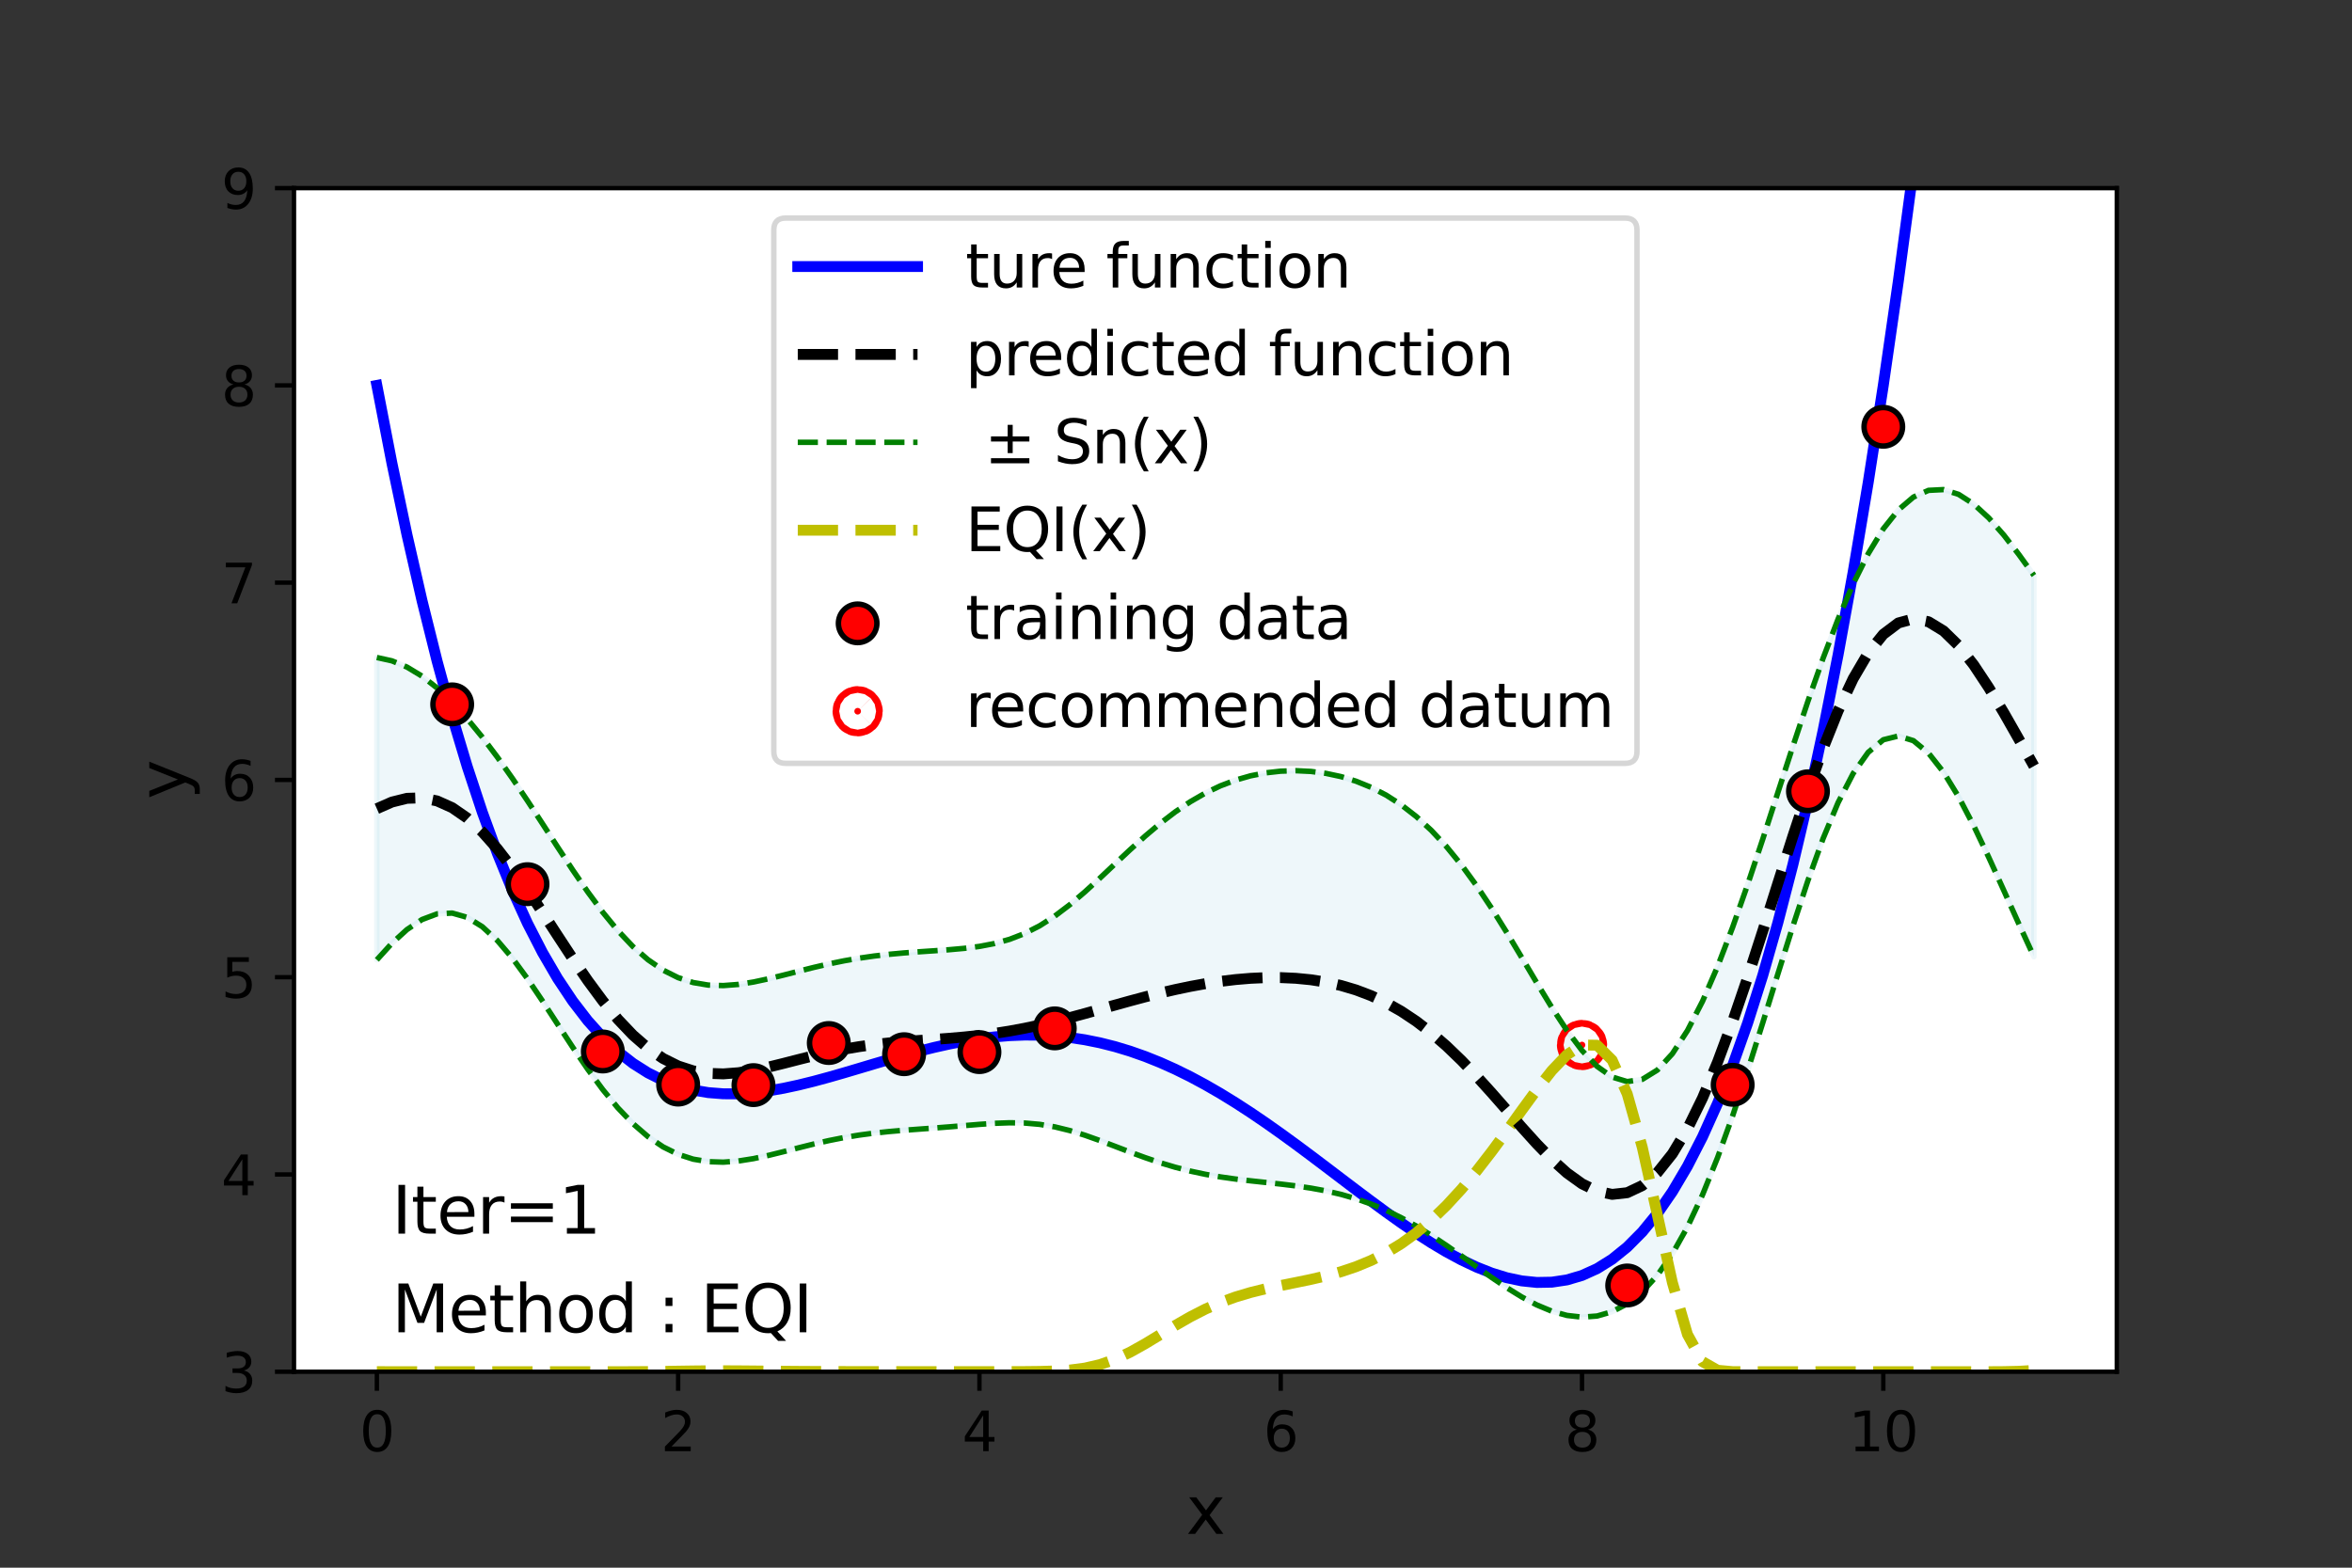 <?xml version="1.0" encoding="utf-8" standalone="no"?>
<!DOCTYPE svg PUBLIC "-//W3C//DTD SVG 1.1//EN"
  "http://www.w3.org/Graphics/SVG/1.1/DTD/svg11.dtd">
<svg height="288pt" version="1.1" viewBox="0 0 432 288" width="432pt" xmlns="http://www.w3.org/2000/svg" xmlns:xlink="http://www.w3.org/1999/xlink">
 <rect x="0" y="0" width="432" height="288" fill="#333333" stroke="none"/>
 <defs>
  <style type="text/css">*{stroke-linecap:butt;stroke-linejoin:round;}</style>
 </defs>
 <g id="figure_1">
  <g id="patch_1">
   <path d="M 0 288 
L 432 288 
L 432 0 
L 0 0 
z
" style="fill:none;"/>
  </g>
  <g id="axes_1">
   <g id="patch_2">
    <path d="M 54 252 
L 388.8 252 
L 388.8 34.56 
L 54 34.56 
z
" style="fill:#ffffff;"/>
   </g>
   <g id="PolyCollection_1">
    <defs>
     <path d="M 69.218 -167.208 
L 69.218 -111.667 
L 71.985 -114.713 
L 74.752 -117.231 
L 77.519 -119.075 
L 80.286 -120.115 
L 83.053 -120.26 
L 85.82 -119.468 
L 88.587 -117.757 
L 91.354 -115.209 
L 94.121 -111.962 
L 96.888 -108.191 
L 99.655 -104.087 
L 102.421 -99.837 
L 105.188 -95.615 
L 107.955 -91.569 
L 110.722 -87.822 
L 113.489 -84.468 
L 116.256 -81.576 
L 119.023 -79.184 
L 121.79 -77.309 
L 124.557 -75.94 
L 127.324 -75.049 
L 130.091 -74.589 
L 132.858 -74.499 
L 135.625 -74.71 
L 138.392 -75.149 
L 141.159 -75.744 
L 143.926 -76.427 
L 146.693 -77.138 
L 149.46 -77.829 
L 152.226 -78.46 
L 154.993 -79.01 
L 157.76 -79.468 
L 160.527 -79.835 
L 163.294 -80.125 
L 166.061 -80.361 
L 168.828 -80.568 
L 171.595 -80.77 
L 174.362 -80.985 
L 177.129 -81.214 
L 179.896 -81.443 
L 182.663 -81.634 
L 185.43 -81.735 
L 188.197 -81.688 
L 190.964 -81.445 
L 193.731 -80.982 
L 196.498 -80.305 
L 199.264 -79.449 
L 202.031 -78.465 
L 204.798 -77.413 
L 207.565 -76.352 
L 210.332 -75.333 
L 213.099 -74.395 
L 215.866 -73.565 
L 218.633 -72.856 
L 221.4 -72.267 
L 224.167 -71.788 
L 226.934 -71.398 
L 229.701 -71.071 
L 232.468 -70.775 
L 235.235 -70.476 
L 238.002 -70.14 
L 240.769 -69.733 
L 243.536 -69.223 
L 246.302 -68.581 
L 249.069 -67.783 
L 251.836 -66.809 
L 254.603 -65.647 
L 257.37 -64.293 
L 260.137 -62.755 
L 262.904 -61.049 
L 265.671 -59.205 
L 268.438 -57.266 
L 271.205 -55.283 
L 273.972 -53.32 
L 276.739 -51.446 
L 279.506 -49.737 
L 282.273 -48.267 
L 285.04 -47.112 
L 287.807 -46.343 
L 290.574 -46.028 
L 293.34 -46.233 
L 296.107 -47.025 
L 298.874 -48.479 
L 301.641 -50.679 
L 304.408 -53.715 
L 307.175 -57.667 
L 309.942 -62.593 
L 312.709 -68.502 
L 315.476 -75.347 
L 318.243 -83.02 
L 321.01 -91.35 
L 323.777 -100.117 
L 326.544 -109.056 
L 329.311 -117.876 
L 332.078 -126.269 
L 334.845 -133.928 
L 337.612 -140.561 
L 340.379 -145.914 
L 343.145 -149.798 
L 345.912 -152.099 
L 348.679 -152.79 
L 351.446 -151.93 
L 354.213 -149.65 
L 356.98 -146.134 
L 359.747 -141.607 
L 362.514 -136.312 
L 365.281 -130.5 
L 368.048 -124.409 
L 370.815 -118.258 
L 373.582 -112.235 
L 373.582 -182.287 
L 373.582 -182.287 
L 370.815 -186.126 
L 368.048 -189.704 
L 365.281 -192.851 
L 362.514 -195.397 
L 359.747 -197.179 
L 356.98 -198.056 
L 354.213 -197.916 
L 351.446 -196.683 
L 348.679 -194.324 
L 345.912 -190.845 
L 343.145 -186.291 
L 340.379 -180.737 
L 337.612 -174.283 
L 334.845 -167.055 
L 332.078 -159.206 
L 329.311 -150.916 
L 326.544 -142.392 
L 323.777 -133.857 
L 321.01 -125.541 
L 318.243 -117.667 
L 315.476 -110.443 
L 312.709 -104.057 
L 309.942 -98.673 
L 307.175 -94.426 
L 304.408 -91.418 
L 301.641 -89.708 
L 298.874 -89.3 
L 296.107 -90.137 
L 293.34 -92.099 
L 290.574 -95.017 
L 287.807 -98.689 
L 285.04 -102.898 
L 282.273 -107.431 
L 279.506 -112.091 
L 276.739 -116.708 
L 273.972 -121.144 
L 271.205 -125.294 
L 268.438 -129.085 
L 265.671 -132.474 
L 262.904 -135.443 
L 260.137 -137.995 
L 257.37 -140.146 
L 254.603 -141.924 
L 251.836 -143.359 
L 249.069 -144.485 
L 246.302 -145.332 
L 243.536 -145.924 
L 240.769 -146.282 
L 238.002 -146.416 
L 235.235 -146.329 
L 232.468 -146.019 
L 229.701 -145.476 
L 226.934 -144.686 
L 224.167 -143.636 
L 221.4 -142.315 
L 218.633 -140.718 
L 215.866 -138.851 
L 213.099 -136.731 
L 210.332 -134.395 
L 207.565 -131.894 
L 204.798 -129.296 
L 202.031 -126.685 
L 199.264 -124.154 
L 196.498 -121.797 
L 193.731 -119.7 
L 190.964 -117.927 
L 188.197 -116.507 
L 185.43 -115.434 
L 182.663 -114.665 
L 179.896 -114.136 
L 177.129 -113.779 
L 174.362 -113.53 
L 171.595 -113.333 
L 168.828 -113.147 
L 166.061 -112.939 
L 163.294 -112.685 
L 160.527 -112.365 
L 157.76 -111.967 
L 154.993 -111.483 
L 152.226 -110.915 
L 149.46 -110.273 
L 146.693 -109.58 
L 143.926 -108.868 
L 141.159 -108.186 
L 138.392 -107.592 
L 135.625 -107.152 
L 132.858 -106.94 
L 130.091 -107.03 
L 127.324 -107.494 
L 124.557 -108.395 
L 121.79 -109.782 
L 119.023 -111.684 
L 116.256 -114.106 
L 113.489 -117.028 
L 110.722 -120.4 
L 107.955 -124.148 
L 105.188 -128.178 
L 102.421 -132.383 
L 99.655 -136.652 
L 96.888 -140.884 
L 94.121 -144.992 
L 91.354 -148.907 
L 88.587 -152.576 
L 85.82 -155.95 
L 83.053 -158.979 
L 80.286 -161.607 
L 77.519 -163.78 
L 74.752 -165.451 
L 71.985 -166.596 
L 69.218 -167.208 
z
" id="m280df35629" style="stroke:#add8e6;stroke-opacity:0.2;"/>
    </defs>
    <g clip-path="url(#pa02fd74087)">
     <use style="fill:#add8e6;fill-opacity:0.2;stroke:#add8e6;stroke-opacity:0.2;" x="0" xlink:href="#m280df35629" y="288"/>
    </g>
   </g>
   <g id="PathCollection_1">
    <defs>
     <path d="M 0 0.612 
C 0.162 0.612 0.318 0.548 0.433 0.433 
C 0.548 0.318 0.612 0.162 0.612 0 
C 0.612 -0.162 0.548 -0.318 0.433 -0.433 
C 0.318 -0.548 0.162 -0.612 0 -0.612 
C -0.162 -0.612 -0.318 -0.548 -0.433 -0.433 
C -0.548 -0.318 -0.612 -0.162 -0.612 0 
C -0.612 0.162 -0.548 0.318 -0.433 0.433 
C -0.318 0.548 -0.162 0.612 0 0.612 
z
" id="mdf0623b1d6" style="stroke:#ff0000;stroke-width:8;"/>
    </defs>
    <g clip-path="url(#pa02fd74087)">
     <use style="fill:#ff0000;stroke:#ff0000;stroke-width:8;" x="290.574" xlink:href="#mdf0623b1d6" y="191.977"/>
    </g>
   </g>
   <g id="matplotlib.axis_1">
    <g id="xtick_1">
     <g id="line2d_1">
      <defs>
       <path d="M 0 0 
L 0 3.5 
" id="me2b9a38020" style="stroke:#000000;stroke-width:0.8;"/>
      </defs>
      <g>
       <use style="stroke:#000000;stroke-width:0.8;" x="69.218" xlink:href="#me2b9a38020" y="252"/>
      </g>
     </g>
     <g id="text_1">
      <!-- 0 -->
      <g transform="translate(66.037 266.598)scale(0.1 -0.1)">
       <defs>
        <path d="M 2034 4250 
Q 1547 4250 1301 3770 
Q 1056 3291 1056 2328 
Q 1056 1369 1301 889 
Q 1547 409 2034 409 
Q 2525 409 2770 889 
Q 3016 1369 3016 2328 
Q 3016 3291 2770 3770 
Q 2525 4250 2034 4250 
z
M 2034 4750 
Q 2819 4750 3233 4129 
Q 3647 3509 3647 2328 
Q 3647 1150 3233 529 
Q 2819 -91 2034 -91 
Q 1250 -91 836 529 
Q 422 1150 422 2328 
Q 422 3509 836 4129 
Q 1250 4750 2034 4750 
z
" id="DejaVuSans-30" transform="scale(0.016)"/>
       </defs>
       <use xlink:href="#DejaVuSans-30"/>
      </g>
     </g>
    </g>
    <g id="xtick_2">
     <g id="line2d_2">
      <g>
       <use style="stroke:#000000;stroke-width:0.8;" x="124.557" xlink:href="#me2b9a38020" y="252"/>
      </g>
     </g>
     <g id="text_2">
      <!-- 2 -->
      <g transform="translate(121.376 266.598)scale(0.1 -0.1)">
       <defs>
        <path d="M 1228 531 
L 3431 531 
L 3431 0 
L 469 0 
L 469 531 
Q 828 903 1448 1529 
Q 2069 2156 2228 2338 
Q 2531 2678 2651 2914 
Q 2772 3150 2772 3378 
Q 2772 3750 2511 3984 
Q 2250 4219 1831 4219 
Q 1534 4219 1204 4116 
Q 875 4013 500 3803 
L 500 4441 
Q 881 4594 1212 4672 
Q 1544 4750 1819 4750 
Q 2544 4750 2975 4387 
Q 3406 4025 3406 3419 
Q 3406 3131 3298 2873 
Q 3191 2616 2906 2266 
Q 2828 2175 2409 1742 
Q 1991 1309 1228 531 
z
" id="DejaVuSans-32" transform="scale(0.016)"/>
       </defs>
       <use xlink:href="#DejaVuSans-32"/>
      </g>
     </g>
    </g>
    <g id="xtick_3">
     <g id="line2d_3">
      <g>
       <use style="stroke:#000000;stroke-width:0.8;" x="179.896" xlink:href="#me2b9a38020" y="252"/>
      </g>
     </g>
     <g id="text_3">
      <!-- 4 -->
      <g transform="translate(176.715 266.598)scale(0.1 -0.1)">
       <defs>
        <path d="M 2419 4116 
L 825 1625 
L 2419 1625 
L 2419 4116 
z
M 2253 4666 
L 3047 4666 
L 3047 1625 
L 3713 1625 
L 3713 1100 
L 3047 1100 
L 3047 0 
L 2419 0 
L 2419 1100 
L 313 1100 
L 313 1709 
L 2253 4666 
z
" id="DejaVuSans-34" transform="scale(0.016)"/>
       </defs>
       <use xlink:href="#DejaVuSans-34"/>
      </g>
     </g>
    </g>
    <g id="xtick_4">
     <g id="line2d_4">
      <g>
       <use style="stroke:#000000;stroke-width:0.8;" x="235.235" xlink:href="#me2b9a38020" y="252"/>
      </g>
     </g>
     <g id="text_4">
      <!-- 6 -->
      <g transform="translate(232.053 266.598)scale(0.1 -0.1)">
       <defs>
        <path d="M 2113 2584 
Q 1688 2584 1439 2293 
Q 1191 2003 1191 1497 
Q 1191 994 1439 701 
Q 1688 409 2113 409 
Q 2538 409 2786 701 
Q 3034 994 3034 1497 
Q 3034 2003 2786 2293 
Q 2538 2584 2113 2584 
z
M 3366 4563 
L 3366 3988 
Q 3128 4100 2886 4159 
Q 2644 4219 2406 4219 
Q 1781 4219 1451 3797 
Q 1122 3375 1075 2522 
Q 1259 2794 1537 2939 
Q 1816 3084 2150 3084 
Q 2853 3084 3261 2657 
Q 3669 2231 3669 1497 
Q 3669 778 3244 343 
Q 2819 -91 2113 -91 
Q 1303 -91 875 529 
Q 447 1150 447 2328 
Q 447 3434 972 4092 
Q 1497 4750 2381 4750 
Q 2619 4750 2861 4703 
Q 3103 4656 3366 4563 
z
" id="DejaVuSans-36" transform="scale(0.016)"/>
       </defs>
       <use xlink:href="#DejaVuSans-36"/>
      </g>
     </g>
    </g>
    <g id="xtick_5">
     <g id="line2d_5">
      <g>
       <use style="stroke:#000000;stroke-width:0.8;" x="290.574" xlink:href="#me2b9a38020" y="252"/>
      </g>
     </g>
     <g id="text_5">
      <!-- 8 -->
      <g transform="translate(287.392 266.598)scale(0.1 -0.1)">
       <defs>
        <path d="M 2034 2216 
Q 1584 2216 1326 1975 
Q 1069 1734 1069 1313 
Q 1069 891 1326 650 
Q 1584 409 2034 409 
Q 2484 409 2743 651 
Q 3003 894 3003 1313 
Q 3003 1734 2745 1975 
Q 2488 2216 2034 2216 
z
M 1403 2484 
Q 997 2584 770 2862 
Q 544 3141 544 3541 
Q 544 4100 942 4425 
Q 1341 4750 2034 4750 
Q 2731 4750 3128 4425 
Q 3525 4100 3525 3541 
Q 3525 3141 3298 2862 
Q 3072 2584 2669 2484 
Q 3125 2378 3379 2068 
Q 3634 1759 3634 1313 
Q 3634 634 3220 271 
Q 2806 -91 2034 -91 
Q 1263 -91 848 271 
Q 434 634 434 1313 
Q 434 1759 690 2068 
Q 947 2378 1403 2484 
z
M 1172 3481 
Q 1172 3119 1398 2916 
Q 1625 2713 2034 2713 
Q 2441 2713 2670 2916 
Q 2900 3119 2900 3481 
Q 2900 3844 2670 4047 
Q 2441 4250 2034 4250 
Q 1625 4250 1398 4047 
Q 1172 3844 1172 3481 
z
" id="DejaVuSans-38" transform="scale(0.016)"/>
       </defs>
       <use xlink:href="#DejaVuSans-38"/>
      </g>
     </g>
    </g>
    <g id="xtick_6">
     <g id="line2d_6">
      <g>
       <use style="stroke:#000000;stroke-width:0.8;" x="345.912" xlink:href="#me2b9a38020" y="252"/>
      </g>
     </g>
     <g id="text_6">
      <!-- 10 -->
      <g transform="translate(339.55 266.598)scale(0.1 -0.1)">
       <defs>
        <path d="M 794 531 
L 1825 531 
L 1825 4091 
L 703 3866 
L 703 4441 
L 1819 4666 
L 2450 4666 
L 2450 531 
L 3481 531 
L 3481 0 
L 794 0 
L 794 531 
z
" id="DejaVuSans-31" transform="scale(0.016)"/>
       </defs>
       <use xlink:href="#DejaVuSans-31"/>
       <use x="63.623" xlink:href="#DejaVuSans-30"/>
      </g>
     </g>
    </g>
    <g id="text_7">
     <!-- x -->
     <g transform="translate(217.849 281.796)scale(0.12 -0.12)">
      <defs>
       <path d="M 3513 3500 
L 2247 1797 
L 3578 0 
L 2900 0 
L 1881 1375 
L 863 0 
L 184 0 
L 1544 1831 
L 300 3500 
L 978 3500 
L 1906 2253 
L 2834 3500 
L 3513 3500 
z
" id="DejaVuSans-78" transform="scale(0.016)"/>
      </defs>
      <use xlink:href="#DejaVuSans-78"/>
     </g>
    </g>
   </g>
   <g id="matplotlib.axis_2">
    <g id="ytick_1">
     <g id="line2d_7">
      <defs>
       <path d="M 0 0 
L -3.5 0 
" id="mc1d7ec0251" style="stroke:#000000;stroke-width:0.8;"/>
      </defs>
      <g>
       <use style="stroke:#000000;stroke-width:0.8;" x="54" xlink:href="#mc1d7ec0251" y="252"/>
      </g>
     </g>
     <g id="text_8">
      <!-- 3 -->
      <g transform="translate(40.638 255.799)scale(0.1 -0.1)">
       <defs>
        <path d="M 2597 2516 
Q 3050 2419 3304 2112 
Q 3559 1806 3559 1356 
Q 3559 666 3084 287 
Q 2609 -91 1734 -91 
Q 1441 -91 1130 -33 
Q 819 25 488 141 
L 488 750 
Q 750 597 1062 519 
Q 1375 441 1716 441 
Q 2309 441 2620 675 
Q 2931 909 2931 1356 
Q 2931 1769 2642 2001 
Q 2353 2234 1838 2234 
L 1294 2234 
L 1294 2753 
L 1863 2753 
Q 2328 2753 2575 2939 
Q 2822 3125 2822 3475 
Q 2822 3834 2567 4026 
Q 2313 4219 1838 4219 
Q 1578 4219 1281 4162 
Q 984 4106 628 3988 
L 628 4550 
Q 988 4650 1302 4700 
Q 1616 4750 1894 4750 
Q 2613 4750 3031 4423 
Q 3450 4097 3450 3541 
Q 3450 3153 3228 2886 
Q 3006 2619 2597 2516 
z
" id="DejaVuSans-33" transform="scale(0.016)"/>
       </defs>
       <use xlink:href="#DejaVuSans-33"/>
      </g>
     </g>
    </g>
    <g id="ytick_2">
     <g id="line2d_8">
      <g>
       <use style="stroke:#000000;stroke-width:0.8;" x="54" xlink:href="#mc1d7ec0251" y="215.76"/>
      </g>
     </g>
     <g id="text_9">
      <!-- 4 -->
      <g transform="translate(40.638 219.559)scale(0.1 -0.1)">
       <use xlink:href="#DejaVuSans-34"/>
      </g>
     </g>
    </g>
    <g id="ytick_3">
     <g id="line2d_9">
      <g>
       <use style="stroke:#000000;stroke-width:0.8;" x="54" xlink:href="#mc1d7ec0251" y="179.52"/>
      </g>
     </g>
     <g id="text_10">
      <!-- 5 -->
      <g transform="translate(40.638 183.319)scale(0.1 -0.1)">
       <defs>
        <path d="M 691 4666 
L 3169 4666 
L 3169 4134 
L 1269 4134 
L 1269 2991 
Q 1406 3038 1543 3061 
Q 1681 3084 1819 3084 
Q 2600 3084 3056 2656 
Q 3513 2228 3513 1497 
Q 3513 744 3044 326 
Q 2575 -91 1722 -91 
Q 1428 -91 1123 -41 
Q 819 9 494 109 
L 494 744 
Q 775 591 1075 516 
Q 1375 441 1709 441 
Q 2250 441 2565 725 
Q 2881 1009 2881 1497 
Q 2881 1984 2565 2268 
Q 2250 2553 1709 2553 
Q 1456 2553 1204 2497 
Q 953 2441 691 2322 
L 691 4666 
z
" id="DejaVuSans-35" transform="scale(0.016)"/>
       </defs>
       <use xlink:href="#DejaVuSans-35"/>
      </g>
     </g>
    </g>
    <g id="ytick_4">
     <g id="line2d_10">
      <g>
       <use style="stroke:#000000;stroke-width:0.8;" x="54" xlink:href="#mc1d7ec0251" y="143.28"/>
      </g>
     </g>
     <g id="text_11">
      <!-- 6 -->
      <g transform="translate(40.638 147.079)scale(0.1 -0.1)">
       <use xlink:href="#DejaVuSans-36"/>
      </g>
     </g>
    </g>
    <g id="ytick_5">
     <g id="line2d_11">
      <g>
       <use style="stroke:#000000;stroke-width:0.8;" x="54" xlink:href="#mc1d7ec0251" y="107.04"/>
      </g>
     </g>
     <g id="text_12">
      <!-- 7 -->
      <g transform="translate(40.638 110.839)scale(0.1 -0.1)">
       <defs>
        <path d="M 525 4666 
L 3525 4666 
L 3525 4397 
L 1831 0 
L 1172 0 
L 2766 4134 
L 525 4134 
L 525 4666 
z
" id="DejaVuSans-37" transform="scale(0.016)"/>
       </defs>
       <use xlink:href="#DejaVuSans-37"/>
      </g>
     </g>
    </g>
    <g id="ytick_6">
     <g id="line2d_12">
      <g>
       <use style="stroke:#000000;stroke-width:0.8;" x="54" xlink:href="#mc1d7ec0251" y="70.8"/>
      </g>
     </g>
     <g id="text_13">
      <!-- 8 -->
      <g transform="translate(40.638 74.599)scale(0.1 -0.1)">
       <use xlink:href="#DejaVuSans-38"/>
      </g>
     </g>
    </g>
    <g id="ytick_7">
     <g id="line2d_13">
      <g>
       <use style="stroke:#000000;stroke-width:0.8;" x="54" xlink:href="#mc1d7ec0251" y="34.56"/>
      </g>
     </g>
     <g id="text_14">
      <!-- 9 -->
      <g transform="translate(40.638 38.359)scale(0.1 -0.1)">
       <defs>
        <path d="M 703 97 
L 703 672 
Q 941 559 1184 500 
Q 1428 441 1663 441 
Q 2288 441 2617 861 
Q 2947 1281 2994 2138 
Q 2813 1869 2534 1725 
Q 2256 1581 1919 1581 
Q 1219 1581 811 2004 
Q 403 2428 403 3163 
Q 403 3881 828 4315 
Q 1253 4750 1959 4750 
Q 2769 4750 3195 4129 
Q 3622 3509 3622 2328 
Q 3622 1225 3098 567 
Q 2575 -91 1691 -91 
Q 1453 -91 1209 -44 
Q 966 3 703 97 
z
M 1959 2075 
Q 2384 2075 2632 2365 
Q 2881 2656 2881 3163 
Q 2881 3666 2632 3958 
Q 2384 4250 1959 4250 
Q 1534 4250 1286 3958 
Q 1038 3666 1038 3163 
Q 1038 2656 1286 2365 
Q 1534 2075 1959 2075 
z
" id="DejaVuSans-39" transform="scale(0.016)"/>
       </defs>
       <use xlink:href="#DejaVuSans-39"/>
      </g>
     </g>
    </g>
    <g id="text_15">
     <!-- y -->
     <g transform="translate(34.142 146.831)rotate(-90)scale(0.12 -0.12)">
      <defs>
       <path d="M 2059 -325 
Q 1816 -950 1584 -1140 
Q 1353 -1331 966 -1331 
L 506 -1331 
L 506 -850 
L 844 -850 
Q 1081 -850 1212 -737 
Q 1344 -625 1503 -206 
L 1606 56 
L 191 3500 
L 800 3500 
L 1894 763 
L 2988 3500 
L 3597 3500 
L 2059 -325 
z
" id="DejaVuSans-79" transform="scale(0.016)"/>
      </defs>
      <use xlink:href="#DejaVuSans-79"/>
     </g>
    </g>
   </g>
   <g id="line2d_14">
    <path clip-path="url(#pa02fd74087)" d="M 69.218 70.8 
L 71.985 85.084 
L 74.752 98.255 
L 77.519 110.365 
L 80.286 121.466 
L 83.053 131.608 
L 85.82 140.842 
L 88.587 149.214 
L 91.354 156.771 
L 94.121 163.561 
L 96.888 169.626 
L 99.655 175.012 
L 102.421 179.761 
L 105.188 183.913 
L 107.955 187.509 
L 110.722 190.589 
L 113.489 193.19 
L 116.256 195.349 
L 119.023 197.101 
L 121.79 198.482 
L 124.557 199.524 
L 127.324 200.261 
L 130.091 200.723 
L 132.858 200.94 
L 135.625 200.941 
L 138.392 200.754 
L 141.159 200.406 
L 143.926 199.922 
L 146.693 199.327 
L 149.46 198.643 
L 152.226 197.894 
L 154.993 197.099 
L 157.76 196.279 
L 160.527 195.453 
L 163.294 194.638 
L 166.061 193.851 
L 168.828 193.106 
L 171.595 192.419 
L 174.362 191.803 
L 177.129 191.268 
L 179.896 190.827 
L 182.663 190.488 
L 185.43 190.261 
L 188.197 190.153 
L 190.964 190.17 
L 193.731 190.317 
L 196.498 190.599 
L 199.264 191.018 
L 202.031 191.576 
L 204.798 192.273 
L 207.565 193.11 
L 210.332 194.084 
L 213.099 195.194 
L 215.866 196.434 
L 218.633 197.8 
L 221.4 199.287 
L 224.167 200.885 
L 226.934 202.589 
L 229.701 204.386 
L 232.468 206.268 
L 235.235 208.222 
L 238.002 210.235 
L 240.769 212.294 
L 243.536 214.383 
L 246.302 216.485 
L 249.069 218.584 
L 251.836 220.661 
L 254.603 222.696 
L 257.37 224.668 
L 260.137 226.556 
L 262.904 228.335 
L 265.671 229.983 
L 268.438 231.473 
L 271.205 232.78 
L 273.972 233.875 
L 276.739 234.729 
L 279.506 235.314 
L 282.273 235.598 
L 285.04 235.548 
L 287.807 235.132 
L 290.574 234.315 
L 293.34 233.061 
L 296.107 231.335 
L 298.874 229.098 
L 301.641 226.31 
L 304.408 222.933 
L 307.175 218.925 
L 309.942 214.244 
L 312.709 208.846 
L 315.476 202.686 
L 318.243 195.719 
L 321.01 187.899 
L 323.777 179.176 
L 326.544 169.503 
L 329.311 158.828 
L 332.078 147.101 
L 334.845 134.269 
L 337.612 120.278 
L 340.379 105.074 
L 343.145 88.6 
L 345.912 70.8 
L 348.679 51.616 
L 351.446 30.987 
L 354.213 8.855 
L 355.364 -1 
" style="fill:none;stroke:#0000ff;stroke-linecap:square;stroke-width:2;"/>
   </g>
   <g id="line2d_15">
    <path clip-path="url(#pa02fd74087)" d="M 69.218 176.333 
L 71.985 173.287 
L 74.752 170.769 
L 77.519 168.925 
L 80.286 167.885 
L 83.053 167.74 
L 85.82 168.532 
L 88.587 170.243 
L 91.354 172.791 
L 94.121 176.038 
L 96.888 179.809 
L 99.655 183.913 
L 102.421 188.163 
L 105.188 192.385 
L 107.955 196.431 
L 110.722 200.178 
L 113.489 203.532 
L 116.256 206.424 
L 119.023 208.816 
L 121.79 210.691 
L 124.557 212.06 
L 127.324 212.951 
L 130.091 213.411 
L 132.858 213.501 
L 135.625 213.29 
L 138.392 212.851 
L 141.159 212.256 
L 143.926 211.573 
L 146.693 210.862 
L 149.46 210.171 
L 152.226 209.54 
L 154.993 208.99 
L 157.76 208.532 
L 160.527 208.165 
L 163.294 207.875 
L 166.061 207.639 
L 168.828 207.432 
L 171.595 207.23 
L 174.362 207.015 
L 177.129 206.786 
L 179.896 206.557 
L 182.663 206.366 
L 185.43 206.265 
L 188.197 206.312 
L 190.964 206.555 
L 193.731 207.018 
L 196.498 207.695 
L 199.264 208.551 
L 202.031 209.535 
L 204.798 210.587 
L 207.565 211.648 
L 210.332 212.667 
L 213.099 213.605 
L 215.866 214.435 
L 218.633 215.144 
L 221.4 215.733 
L 224.167 216.212 
L 226.934 216.602 
L 229.701 216.929 
L 232.468 217.225 
L 235.235 217.524 
L 238.002 217.86 
L 240.769 218.267 
L 243.536 218.777 
L 246.302 219.419 
L 249.069 220.217 
L 251.836 221.191 
L 254.603 222.353 
L 257.37 223.707 
L 260.137 225.245 
L 262.904 226.951 
L 265.671 228.795 
L 268.438 230.734 
L 271.205 232.717 
L 273.972 234.68 
L 276.739 236.554 
L 279.506 238.263 
L 282.273 239.733 
L 285.04 240.888 
L 287.807 241.657 
L 290.574 241.972 
L 293.34 241.767 
L 296.107 240.975 
L 298.874 239.521 
L 301.641 237.321 
L 304.408 234.285 
L 307.175 230.333 
L 309.942 225.407 
L 312.709 219.498 
L 315.476 212.653 
L 318.243 204.98 
L 321.01 196.65 
L 323.777 187.883 
L 326.544 178.944 
L 329.311 170.124 
L 332.078 161.731 
L 334.845 154.072 
L 337.612 147.439 
L 340.379 142.086 
L 343.145 138.202 
L 345.912 135.901 
L 348.679 135.21 
L 351.446 136.07 
L 354.213 138.35 
L 356.98 141.866 
L 359.747 146.393 
L 362.514 151.688 
L 365.281 157.5 
L 368.048 163.591 
L 370.815 169.742 
L 373.582 175.765 
" style="fill:none;stroke:#008000;stroke-dasharray:3.7,1.6;stroke-dashoffset:0;"/>
   </g>
   <g id="line2d_16">
    <path clip-path="url(#pa02fd74087)" d="M 69.218 120.792 
L 71.985 121.404 
L 74.752 122.549 
L 77.519 124.22 
L 80.286 126.393 
L 83.053 129.021 
L 85.82 132.05 
L 88.587 135.424 
L 91.354 139.093 
L 94.121 143.008 
L 96.888 147.116 
L 99.655 151.348 
L 102.421 155.617 
L 105.188 159.822 
L 107.955 163.852 
L 110.722 167.6 
L 113.489 170.972 
L 116.256 173.894 
L 119.023 176.316 
L 121.79 178.218 
L 124.557 179.605 
L 127.324 180.506 
L 130.091 180.97 
L 132.858 181.06 
L 135.625 180.848 
L 138.392 180.408 
L 141.159 179.814 
L 143.926 179.132 
L 146.693 178.42 
L 149.46 177.727 
L 152.226 177.085 
L 154.993 176.517 
L 157.76 176.033 
L 160.527 175.635 
L 163.294 175.315 
L 166.061 175.061 
L 168.828 174.853 
L 171.595 174.667 
L 174.362 174.47 
L 177.129 174.221 
L 179.896 173.864 
L 182.663 173.335 
L 185.43 172.566 
L 188.197 171.493 
L 190.964 170.073 
L 193.731 168.3 
L 196.498 166.203 
L 199.264 163.846 
L 202.031 161.315 
L 204.798 158.704 
L 207.565 156.106 
L 210.332 153.605 
L 213.099 151.269 
L 215.866 149.149 
L 218.633 147.282 
L 221.4 145.685 
L 224.167 144.364 
L 226.934 143.314 
L 229.701 142.524 
L 232.468 141.981 
L 235.235 141.671 
L 238.002 141.584 
L 240.769 141.718 
L 243.536 142.076 
L 246.302 142.668 
L 249.069 143.515 
L 251.836 144.641 
L 254.603 146.076 
L 257.37 147.854 
L 260.137 150.005 
L 262.904 152.557 
L 265.671 155.526 
L 268.438 158.915 
L 271.205 162.706 
L 273.972 166.856 
L 276.739 171.292 
L 279.506 175.909 
L 282.273 180.569 
L 285.04 185.102 
L 287.807 189.311 
L 290.574 192.983 
L 293.34 195.901 
L 296.107 197.863 
L 298.874 198.7 
L 301.641 198.292 
L 304.408 196.582 
L 307.175 193.574 
L 309.942 189.327 
L 312.709 183.943 
L 315.476 177.557 
L 318.243 170.333 
L 321.01 162.459 
L 323.777 154.143 
L 326.544 145.608 
L 329.311 137.084 
L 332.078 128.794 
L 334.845 120.945 
L 337.612 113.717 
L 340.379 107.263 
L 343.145 101.709 
L 345.912 97.155 
L 348.679 93.676 
L 351.446 91.317 
L 354.213 90.084 
L 356.98 89.944 
L 359.747 90.821 
L 362.514 92.603 
L 365.281 95.149 
L 368.048 98.296 
L 370.815 101.874 
L 373.582 105.713 
" style="fill:none;stroke:#008000;stroke-dasharray:3.7,1.6;stroke-dashoffset:0;"/>
   </g>
   <g id="line2d_17">
    <path clip-path="url(#pa02fd74087)" d="M 69.218 251.985 
L 71.985 251.998 
L 74.752 252 
L 77.519 252 
L 80.286 252 
L 83.053 252 
L 85.82 252 
L 88.587 252 
L 91.354 252 
L 94.121 252 
L 96.888 252 
L 99.655 252 
L 102.421 252 
L 105.188 252 
L 107.955 252 
L 110.722 251.999 
L 113.489 251.997 
L 116.256 251.989 
L 119.023 251.97 
L 121.79 251.937 
L 124.557 251.895 
L 127.324 251.855 
L 130.091 251.829 
L 132.858 251.824 
L 135.625 251.837 
L 138.392 251.86 
L 141.159 251.888 
L 143.926 251.913 
L 146.693 251.934 
L 149.46 251.949 
L 152.226 251.96 
L 154.993 251.968 
L 157.76 251.973 
L 160.527 251.976 
L 163.294 251.979 
L 166.061 251.981 
L 168.828 251.982 
L 171.595 251.984 
L 174.362 251.985 
L 177.129 251.987 
L 179.896 251.987 
L 182.663 251.986 
L 185.43 251.982 
L 188.197 251.97 
L 190.964 251.941 
L 193.731 251.866 
L 196.498 251.692 
L 199.264 251.332 
L 202.031 250.692 
L 204.798 249.716 
L 207.565 248.415 
L 210.332 246.867 
L 213.099 245.188 
L 215.866 243.502 
L 218.633 241.914 
L 221.4 240.495 
L 224.167 239.279 
L 226.934 238.268 
L 229.701 237.442 
L 232.468 236.758 
L 235.235 236.166 
L 238.002 235.612 
L 240.769 235.041 
L 243.536 234.399 
L 246.302 233.635 
L 249.069 232.704 
L 251.836 231.559 
L 254.603 230.162 
L 257.37 228.478 
L 260.137 226.477 
L 262.904 224.141 
L 265.671 221.463 
L 268.438 218.453 
L 271.205 215.137 
L 273.972 211.563 
L 276.739 207.803 
L 279.506 203.959 
L 282.273 200.175 
L 285.04 196.667 
L 287.807 193.766 
L 290.574 191.977 
L 293.34 192.018 
L 296.107 194.757 
L 298.874 200.956 
L 301.641 210.767 
L 304.408 223.148 
L 307.175 235.624 
L 309.942 245.149 
L 312.709 250.154 
L 315.476 251.732 
L 318.243 251.983 
L 321.01 252 
L 323.777 252 
L 326.544 252 
L 329.311 252 
L 332.078 252 
L 334.845 252 
L 337.612 252 
L 340.379 252 
L 343.145 252 
L 345.912 252 
L 348.679 252 
L 351.446 252 
L 354.213 252 
L 356.98 252 
L 359.747 252 
L 362.514 252 
L 365.281 251.996 
L 368.048 251.979 
L 370.815 251.918 
L 373.582 251.755 
" style="fill:none;stroke:#bfbf00;stroke-dasharray:7.4,3.2;stroke-dashoffset:0;stroke-width:2;"/>
   </g>
   <g id="patch_3">
    <path d="M 54 252 
L 54 34.56 
" style="fill:none;stroke:#000000;stroke-linecap:square;stroke-linejoin:miter;stroke-width:0.8;"/>
   </g>
   <g id="patch_4">
    <path d="M 388.8 252 
L 388.8 34.56 
" style="fill:none;stroke:#000000;stroke-linecap:square;stroke-linejoin:miter;stroke-width:0.8;"/>
   </g>
   <g id="patch_5">
    <path d="M 54 252 
L 388.8 252 
" style="fill:none;stroke:#000000;stroke-linecap:square;stroke-linejoin:miter;stroke-width:0.8;"/>
   </g>
   <g id="patch_6">
    <path d="M 54 34.56 
L 388.8 34.56 
" style="fill:none;stroke:#000000;stroke-linecap:square;stroke-linejoin:miter;stroke-width:0.8;"/>
   </g>
   <g id="text_16">
    <!-- Method : EQI -->
    <g transform="translate(71.985 244.752)scale(0.12 -0.12)">
     <defs>
      <path d="M 628 4666 
L 1569 4666 
L 2759 1491 
L 3956 4666 
L 4897 4666 
L 4897 0 
L 4281 0 
L 4281 4097 
L 3078 897 
L 2444 897 
L 1241 4097 
L 1241 0 
L 628 0 
L 628 4666 
z
" id="DejaVuSans-4d" transform="scale(0.016)"/>
      <path d="M 3597 1894 
L 3597 1613 
L 953 1613 
Q 991 1019 1311 708 
Q 1631 397 2203 397 
Q 2534 397 2845 478 
Q 3156 559 3463 722 
L 3463 178 
Q 3153 47 2828 -22 
Q 2503 -91 2169 -91 
Q 1331 -91 842 396 
Q 353 884 353 1716 
Q 353 2575 817 3079 
Q 1281 3584 2069 3584 
Q 2775 3584 3186 3129 
Q 3597 2675 3597 1894 
z
M 3022 2063 
Q 3016 2534 2758 2815 
Q 2500 3097 2075 3097 
Q 1594 3097 1305 2825 
Q 1016 2553 972 2059 
L 3022 2063 
z
" id="DejaVuSans-65" transform="scale(0.016)"/>
      <path d="M 1172 4494 
L 1172 3500 
L 2356 3500 
L 2356 3053 
L 1172 3053 
L 1172 1153 
Q 1172 725 1289 603 
Q 1406 481 1766 481 
L 2356 481 
L 2356 0 
L 1766 0 
Q 1100 0 847 248 
Q 594 497 594 1153 
L 594 3053 
L 172 3053 
L 172 3500 
L 594 3500 
L 594 4494 
L 1172 4494 
z
" id="DejaVuSans-74" transform="scale(0.016)"/>
      <path d="M 3513 2113 
L 3513 0 
L 2938 0 
L 2938 2094 
Q 2938 2591 2744 2837 
Q 2550 3084 2163 3084 
Q 1697 3084 1428 2787 
Q 1159 2491 1159 1978 
L 1159 0 
L 581 0 
L 581 4863 
L 1159 4863 
L 1159 2956 
Q 1366 3272 1645 3428 
Q 1925 3584 2291 3584 
Q 2894 3584 3203 3211 
Q 3513 2838 3513 2113 
z
" id="DejaVuSans-68" transform="scale(0.016)"/>
      <path d="M 1959 3097 
Q 1497 3097 1228 2736 
Q 959 2375 959 1747 
Q 959 1119 1226 758 
Q 1494 397 1959 397 
Q 2419 397 2687 759 
Q 2956 1122 2956 1747 
Q 2956 2369 2687 2733 
Q 2419 3097 1959 3097 
z
M 1959 3584 
Q 2709 3584 3137 3096 
Q 3566 2609 3566 1747 
Q 3566 888 3137 398 
Q 2709 -91 1959 -91 
Q 1206 -91 779 398 
Q 353 888 353 1747 
Q 353 2609 779 3096 
Q 1206 3584 1959 3584 
z
" id="DejaVuSans-6f" transform="scale(0.016)"/>
      <path d="M 2906 2969 
L 2906 4863 
L 3481 4863 
L 3481 0 
L 2906 0 
L 2906 525 
Q 2725 213 2448 61 
Q 2172 -91 1784 -91 
Q 1150 -91 751 415 
Q 353 922 353 1747 
Q 353 2572 751 3078 
Q 1150 3584 1784 3584 
Q 2172 3584 2448 3432 
Q 2725 3281 2906 2969 
z
M 947 1747 
Q 947 1113 1208 752 
Q 1469 391 1925 391 
Q 2381 391 2643 752 
Q 2906 1113 2906 1747 
Q 2906 2381 2643 2742 
Q 2381 3103 1925 3103 
Q 1469 3103 1208 2742 
Q 947 2381 947 1747 
z
" id="DejaVuSans-64" transform="scale(0.016)"/>
      <path id="DejaVuSans-20" transform="scale(0.016)"/>
      <path d="M 750 794 
L 1409 794 
L 1409 0 
L 750 0 
L 750 794 
z
M 750 3309 
L 1409 3309 
L 1409 2516 
L 750 2516 
L 750 3309 
z
" id="DejaVuSans-3a" transform="scale(0.016)"/>
      <path d="M 628 4666 
L 3578 4666 
L 3578 4134 
L 1259 4134 
L 1259 2753 
L 3481 2753 
L 3481 2222 
L 1259 2222 
L 1259 531 
L 3634 531 
L 3634 0 
L 628 0 
L 628 4666 
z
" id="DejaVuSans-45" transform="scale(0.016)"/>
      <path d="M 2522 4238 
Q 1834 4238 1429 3725 
Q 1025 3213 1025 2328 
Q 1025 1447 1429 934 
Q 1834 422 2522 422 
Q 3209 422 3611 934 
Q 4013 1447 4013 2328 
Q 4013 3213 3611 3725 
Q 3209 4238 2522 4238 
z
M 3406 84 
L 4238 -825 
L 3475 -825 
L 2784 -78 
Q 2681 -84 2626 -87 
Q 2572 -91 2522 -91 
Q 1538 -91 948 567 
Q 359 1225 359 2328 
Q 359 3434 948 4092 
Q 1538 4750 2522 4750 
Q 3503 4750 4090 4092 
Q 4678 3434 4678 2328 
Q 4678 1516 4351 937 
Q 4025 359 3406 84 
z
" id="DejaVuSans-51" transform="scale(0.016)"/>
      <path d="M 628 4666 
L 1259 4666 
L 1259 0 
L 628 0 
L 628 4666 
z
" id="DejaVuSans-49" transform="scale(0.016)"/>
     </defs>
     <use xlink:href="#DejaVuSans-4d"/>
     <use x="86.279" xlink:href="#DejaVuSans-65"/>
     <use x="147.803" xlink:href="#DejaVuSans-74"/>
     <use x="187.012" xlink:href="#DejaVuSans-68"/>
     <use x="250.391" xlink:href="#DejaVuSans-6f"/>
     <use x="311.572" xlink:href="#DejaVuSans-64"/>
     <use x="375.049" xlink:href="#DejaVuSans-20"/>
     <use x="406.836" xlink:href="#DejaVuSans-3a"/>
     <use x="440.527" xlink:href="#DejaVuSans-20"/>
     <use x="472.314" xlink:href="#DejaVuSans-45"/>
     <use x="535.498" xlink:href="#DejaVuSans-51"/>
     <use x="614.209" xlink:href="#DejaVuSans-49"/>
    </g>
   </g>
   <g id="text_17">
    <!-- Iter=1 -->
    <g transform="translate(71.985 226.632)scale(0.12 -0.12)">
     <defs>
      <path d="M 2631 2963 
Q 2534 3019 2420 3045 
Q 2306 3072 2169 3072 
Q 1681 3072 1420 2755 
Q 1159 2438 1159 1844 
L 1159 0 
L 581 0 
L 581 3500 
L 1159 3500 
L 1159 2956 
Q 1341 3275 1631 3429 
Q 1922 3584 2338 3584 
Q 2397 3584 2469 3576 
Q 2541 3569 2628 3553 
L 2631 2963 
z
" id="DejaVuSans-72" transform="scale(0.016)"/>
      <path d="M 678 2906 
L 4684 2906 
L 4684 2381 
L 678 2381 
L 678 2906 
z
M 678 1631 
L 4684 1631 
L 4684 1100 
L 678 1100 
L 678 1631 
z
" id="DejaVuSans-3d" transform="scale(0.016)"/>
     </defs>
     <use xlink:href="#DejaVuSans-49"/>
     <use x="29.492" xlink:href="#DejaVuSans-74"/>
     <use x="68.701" xlink:href="#DejaVuSans-65"/>
     <use x="130.225" xlink:href="#DejaVuSans-72"/>
     <use x="171.338" xlink:href="#DejaVuSans-3d"/>
     <use x="255.127" xlink:href="#DejaVuSans-31"/>
    </g>
   </g>
   <g id="legend_1">
    <g id="patch_7">
     <path d="M 144.328 140.236 
L 298.472 140.236 
Q 300.672 140.236 300.672 138.036 
L 300.672 42.26 
Q 300.672 40.06 298.472 40.06 
L 144.328 40.06 
Q 142.128 40.06 142.128 42.26 
L 142.128 138.036 
Q 142.128 140.236 144.328 140.236 
z
" style="fill:#ffffff;opacity:0.8;stroke:#cccccc;stroke-linejoin:miter;"/>
    </g>
    <g id="line2d_18">
     <path d="M 146.528 48.968 
L 168.528 48.968 
" style="fill:none;stroke:#0000ff;stroke-linecap:square;stroke-width:2;"/>
    </g>
    <g id="line2d_19"/>
    <g id="text_18">
     <!-- ture function -->
     <g transform="translate(177.328 52.818)scale(0.11 -0.11)">
      <defs>
       <path d="M 544 1381 
L 544 3500 
L 1119 3500 
L 1119 1403 
Q 1119 906 1312 657 
Q 1506 409 1894 409 
Q 2359 409 2629 706 
Q 2900 1003 2900 1516 
L 2900 3500 
L 3475 3500 
L 3475 0 
L 2900 0 
L 2900 538 
Q 2691 219 2414 64 
Q 2138 -91 1772 -91 
Q 1169 -91 856 284 
Q 544 659 544 1381 
z
M 1991 3584 
L 1991 3584 
z
" id="DejaVuSans-75" transform="scale(0.016)"/>
       <path d="M 2375 4863 
L 2375 4384 
L 1825 4384 
Q 1516 4384 1395 4259 
Q 1275 4134 1275 3809 
L 1275 3500 
L 2222 3500 
L 2222 3053 
L 1275 3053 
L 1275 0 
L 697 0 
L 697 3053 
L 147 3053 
L 147 3500 
L 697 3500 
L 697 3744 
Q 697 4328 969 4595 
Q 1241 4863 1831 4863 
L 2375 4863 
z
" id="DejaVuSans-66" transform="scale(0.016)"/>
       <path d="M 3513 2113 
L 3513 0 
L 2938 0 
L 2938 2094 
Q 2938 2591 2744 2837 
Q 2550 3084 2163 3084 
Q 1697 3084 1428 2787 
Q 1159 2491 1159 1978 
L 1159 0 
L 581 0 
L 581 3500 
L 1159 3500 
L 1159 2956 
Q 1366 3272 1645 3428 
Q 1925 3584 2291 3584 
Q 2894 3584 3203 3211 
Q 3513 2838 3513 2113 
z
" id="DejaVuSans-6e" transform="scale(0.016)"/>
       <path d="M 3122 3366 
L 3122 2828 
Q 2878 2963 2633 3030 
Q 2388 3097 2138 3097 
Q 1578 3097 1268 2742 
Q 959 2388 959 1747 
Q 959 1106 1268 751 
Q 1578 397 2138 397 
Q 2388 397 2633 464 
Q 2878 531 3122 666 
L 3122 134 
Q 2881 22 2623 -34 
Q 2366 -91 2075 -91 
Q 1284 -91 818 406 
Q 353 903 353 1747 
Q 353 2603 823 3093 
Q 1294 3584 2113 3584 
Q 2378 3584 2631 3529 
Q 2884 3475 3122 3366 
z
" id="DejaVuSans-63" transform="scale(0.016)"/>
       <path d="M 603 3500 
L 1178 3500 
L 1178 0 
L 603 0 
L 603 3500 
z
M 603 4863 
L 1178 4863 
L 1178 4134 
L 603 4134 
L 603 4863 
z
" id="DejaVuSans-69" transform="scale(0.016)"/>
      </defs>
      <use xlink:href="#DejaVuSans-74"/>
      <use x="39.209" xlink:href="#DejaVuSans-75"/>
      <use x="102.588" xlink:href="#DejaVuSans-72"/>
      <use x="141.451" xlink:href="#DejaVuSans-65"/>
      <use x="202.975" xlink:href="#DejaVuSans-20"/>
      <use x="234.762" xlink:href="#DejaVuSans-66"/>
      <use x="269.967" xlink:href="#DejaVuSans-75"/>
      <use x="333.346" xlink:href="#DejaVuSans-6e"/>
      <use x="396.725" xlink:href="#DejaVuSans-63"/>
      <use x="451.705" xlink:href="#DejaVuSans-74"/>
      <use x="490.914" xlink:href="#DejaVuSans-69"/>
      <use x="518.697" xlink:href="#DejaVuSans-6f"/>
      <use x="579.879" xlink:href="#DejaVuSans-6e"/>
     </g>
    </g>
    <g id="line2d_20">
     <path d="M 146.528 65.114 
L 168.528 65.114 
" style="fill:none;stroke:#000000;stroke-dasharray:7.4,3.2;stroke-dashoffset:0;stroke-width:2;"/>
    </g>
    <g id="line2d_21"/>
    <g id="text_19">
     <!-- predicted function -->
     <g transform="translate(177.328 68.964)scale(0.11 -0.11)">
      <defs>
       <path d="M 1159 525 
L 1159 -1331 
L 581 -1331 
L 581 3500 
L 1159 3500 
L 1159 2969 
Q 1341 3281 1617 3432 
Q 1894 3584 2278 3584 
Q 2916 3584 3314 3078 
Q 3713 2572 3713 1747 
Q 3713 922 3314 415 
Q 2916 -91 2278 -91 
Q 1894 -91 1617 61 
Q 1341 213 1159 525 
z
M 3116 1747 
Q 3116 2381 2855 2742 
Q 2594 3103 2138 3103 
Q 1681 3103 1420 2742 
Q 1159 2381 1159 1747 
Q 1159 1113 1420 752 
Q 1681 391 2138 391 
Q 2594 391 2855 752 
Q 3116 1113 3116 1747 
z
" id="DejaVuSans-70" transform="scale(0.016)"/>
      </defs>
      <use xlink:href="#DejaVuSans-70"/>
      <use x="63.477" xlink:href="#DejaVuSans-72"/>
      <use x="102.34" xlink:href="#DejaVuSans-65"/>
      <use x="163.863" xlink:href="#DejaVuSans-64"/>
      <use x="227.34" xlink:href="#DejaVuSans-69"/>
      <use x="255.123" xlink:href="#DejaVuSans-63"/>
      <use x="310.104" xlink:href="#DejaVuSans-74"/>
      <use x="349.312" xlink:href="#DejaVuSans-65"/>
      <use x="410.836" xlink:href="#DejaVuSans-64"/>
      <use x="474.312" xlink:href="#DejaVuSans-20"/>
      <use x="506.1" xlink:href="#DejaVuSans-66"/>
      <use x="541.305" xlink:href="#DejaVuSans-75"/>
      <use x="604.684" xlink:href="#DejaVuSans-6e"/>
      <use x="668.062" xlink:href="#DejaVuSans-63"/>
      <use x="723.043" xlink:href="#DejaVuSans-74"/>
      <use x="762.252" xlink:href="#DejaVuSans-69"/>
      <use x="790.035" xlink:href="#DejaVuSans-6f"/>
      <use x="851.217" xlink:href="#DejaVuSans-6e"/>
     </g>
    </g>
    <g id="line2d_22">
     <path d="M 146.528 81.26 
L 168.528 81.26 
" style="fill:none;stroke:#008000;stroke-dasharray:3.7,1.6;stroke-dashoffset:0;"/>
    </g>
    <g id="line2d_23"/>
    <g id="text_20">
     <!--  ± Sn(x) -->
     <g transform="translate(177.328 85.11)scale(0.11 -0.11)">
      <defs>
       <path d="M 2944 4013 
L 2944 2803 
L 4684 2803 
L 4684 2272 
L 2944 2272 
L 2944 1063 
L 2419 1063 
L 2419 2272 
L 678 2272 
L 678 2803 
L 2419 2803 
L 2419 4013 
L 2944 4013 
z
M 678 531 
L 4684 531 
L 4684 0 
L 678 0 
L 678 531 
z
" id="DejaVuSans-b1" transform="scale(0.016)"/>
       <path d="M 3425 4513 
L 3425 3897 
Q 3066 4069 2747 4153 
Q 2428 4238 2131 4238 
Q 1616 4238 1336 4038 
Q 1056 3838 1056 3469 
Q 1056 3159 1242 3001 
Q 1428 2844 1947 2747 
L 2328 2669 
Q 3034 2534 3370 2195 
Q 3706 1856 3706 1288 
Q 3706 609 3251 259 
Q 2797 -91 1919 -91 
Q 1588 -91 1214 -16 
Q 841 59 441 206 
L 441 856 
Q 825 641 1194 531 
Q 1563 422 1919 422 
Q 2459 422 2753 634 
Q 3047 847 3047 1241 
Q 3047 1584 2836 1778 
Q 2625 1972 2144 2069 
L 1759 2144 
Q 1053 2284 737 2584 
Q 422 2884 422 3419 
Q 422 4038 858 4394 
Q 1294 4750 2059 4750 
Q 2388 4750 2728 4690 
Q 3069 4631 3425 4513 
z
" id="DejaVuSans-53" transform="scale(0.016)"/>
       <path d="M 1984 4856 
Q 1566 4138 1362 3434 
Q 1159 2731 1159 2009 
Q 1159 1288 1364 580 
Q 1569 -128 1984 -844 
L 1484 -844 
Q 1016 -109 783 600 
Q 550 1309 550 2009 
Q 550 2706 781 3412 
Q 1013 4119 1484 4856 
L 1984 4856 
z
" id="DejaVuSans-28" transform="scale(0.016)"/>
       <path d="M 513 4856 
L 1013 4856 
Q 1481 4119 1714 3412 
Q 1947 2706 1947 2009 
Q 1947 1309 1714 600 
Q 1481 -109 1013 -844 
L 513 -844 
Q 928 -128 1133 580 
Q 1338 1288 1338 2009 
Q 1338 2731 1133 3434 
Q 928 4138 513 4856 
z
" id="DejaVuSans-29" transform="scale(0.016)"/>
      </defs>
      <use xlink:href="#DejaVuSans-20"/>
      <use x="31.787" xlink:href="#DejaVuSans-b1"/>
      <use x="115.576" xlink:href="#DejaVuSans-20"/>
      <use x="147.363" xlink:href="#DejaVuSans-53"/>
      <use x="210.84" xlink:href="#DejaVuSans-6e"/>
      <use x="274.219" xlink:href="#DejaVuSans-28"/>
      <use x="313.232" xlink:href="#DejaVuSans-78"/>
      <use x="372.412" xlink:href="#DejaVuSans-29"/>
     </g>
    </g>
    <g id="line2d_24">
     <path d="M 146.528 97.406 
L 168.528 97.406 
" style="fill:none;stroke:#bfbf00;stroke-dasharray:7.4,3.2;stroke-dashoffset:0;stroke-width:2;"/>
    </g>
    <g id="line2d_25"/>
    <g id="text_21">
     <!-- EQI(x) -->
     <g transform="translate(177.328 101.256)scale(0.11 -0.11)">
      <use xlink:href="#DejaVuSans-45"/>
      <use x="63.184" xlink:href="#DejaVuSans-51"/>
      <use x="141.895" xlink:href="#DejaVuSans-49"/>
      <use x="171.387" xlink:href="#DejaVuSans-28"/>
      <use x="210.4" xlink:href="#DejaVuSans-78"/>
      <use x="269.58" xlink:href="#DejaVuSans-29"/>
     </g>
    </g>
    <g id="PathCollection_2">
     <defs>
      <path d="M 0 3.536 
C 0.938 3.536 1.837 3.163 2.5 2.5 
C 3.163 1.837 3.536 0.938 3.536 0 
C 3.536 -0.938 3.163 -1.837 2.5 -2.5 
C 1.837 -3.163 0.938 -3.536 0 -3.536 
C -0.938 -3.536 -1.837 -3.163 -2.5 -2.5 
C -3.163 -1.837 -3.536 -0.938 -3.536 0 
C -3.536 0.938 -3.163 1.837 -2.5 2.5 
C -1.837 3.163 -0.938 3.536 0 3.536 
z
" id="m7e075e692a" style="stroke:#000000;"/>
     </defs>
     <g>
      <use style="fill:#ff0000;stroke:#000000;" x="157.528" xlink:href="#m7e075e692a" y="114.515"/>
     </g>
    </g>
    <g id="text_22">
     <!-- training data -->
     <g transform="translate(177.328 117.402)scale(0.11 -0.11)">
      <defs>
       <path d="M 2194 1759 
Q 1497 1759 1228 1600 
Q 959 1441 959 1056 
Q 959 750 1161 570 
Q 1363 391 1709 391 
Q 2188 391 2477 730 
Q 2766 1069 2766 1631 
L 2766 1759 
L 2194 1759 
z
M 3341 1997 
L 3341 0 
L 2766 0 
L 2766 531 
Q 2569 213 2275 61 
Q 1981 -91 1556 -91 
Q 1019 -91 701 211 
Q 384 513 384 1019 
Q 384 1609 779 1909 
Q 1175 2209 1959 2209 
L 2766 2209 
L 2766 2266 
Q 2766 2663 2505 2880 
Q 2244 3097 1772 3097 
Q 1472 3097 1187 3025 
Q 903 2953 641 2809 
L 641 3341 
Q 956 3463 1253 3523 
Q 1550 3584 1831 3584 
Q 2591 3584 2966 3190 
Q 3341 2797 3341 1997 
z
" id="DejaVuSans-61" transform="scale(0.016)"/>
       <path d="M 2906 1791 
Q 2906 2416 2648 2759 
Q 2391 3103 1925 3103 
Q 1463 3103 1205 2759 
Q 947 2416 947 1791 
Q 947 1169 1205 825 
Q 1463 481 1925 481 
Q 2391 481 2648 825 
Q 2906 1169 2906 1791 
z
M 3481 434 
Q 3481 -459 3084 -895 
Q 2688 -1331 1869 -1331 
Q 1566 -1331 1297 -1286 
Q 1028 -1241 775 -1147 
L 775 -588 
Q 1028 -725 1275 -790 
Q 1522 -856 1778 -856 
Q 2344 -856 2625 -561 
Q 2906 -266 2906 331 
L 2906 616 
Q 2728 306 2450 153 
Q 2172 0 1784 0 
Q 1141 0 747 490 
Q 353 981 353 1791 
Q 353 2603 747 3093 
Q 1141 3584 1784 3584 
Q 2172 3584 2450 3431 
Q 2728 3278 2906 2969 
L 2906 3500 
L 3481 3500 
L 3481 434 
z
" id="DejaVuSans-67" transform="scale(0.016)"/>
      </defs>
      <use xlink:href="#DejaVuSans-74"/>
      <use x="39.209" xlink:href="#DejaVuSans-72"/>
      <use x="80.322" xlink:href="#DejaVuSans-61"/>
      <use x="141.602" xlink:href="#DejaVuSans-69"/>
      <use x="169.385" xlink:href="#DejaVuSans-6e"/>
      <use x="232.764" xlink:href="#DejaVuSans-69"/>
      <use x="260.547" xlink:href="#DejaVuSans-6e"/>
      <use x="323.926" xlink:href="#DejaVuSans-67"/>
      <use x="387.402" xlink:href="#DejaVuSans-20"/>
      <use x="419.189" xlink:href="#DejaVuSans-64"/>
      <use x="482.666" xlink:href="#DejaVuSans-61"/>
      <use x="543.945" xlink:href="#DejaVuSans-74"/>
      <use x="583.154" xlink:href="#DejaVuSans-61"/>
     </g>
    </g>
    <g id="PathCollection_3">
     <g>
      <use style="fill:#ff0000;stroke:#ff0000;stroke-width:8;" x="157.528" xlink:href="#mdf0623b1d6" y="130.66"/>
     </g>
    </g>
    <g id="text_23">
     <!-- recommended datum -->
     <g transform="translate(177.328 133.548)scale(0.11 -0.11)">
      <defs>
       <path d="M 3328 2828 
Q 3544 3216 3844 3400 
Q 4144 3584 4550 3584 
Q 5097 3584 5394 3201 
Q 5691 2819 5691 2113 
L 5691 0 
L 5113 0 
L 5113 2094 
Q 5113 2597 4934 2840 
Q 4756 3084 4391 3084 
Q 3944 3084 3684 2787 
Q 3425 2491 3425 1978 
L 3425 0 
L 2847 0 
L 2847 2094 
Q 2847 2600 2669 2842 
Q 2491 3084 2119 3084 
Q 1678 3084 1418 2786 
Q 1159 2488 1159 1978 
L 1159 0 
L 581 0 
L 581 3500 
L 1159 3500 
L 1159 2956 
Q 1356 3278 1631 3431 
Q 1906 3584 2284 3584 
Q 2666 3584 2933 3390 
Q 3200 3197 3328 2828 
z
" id="DejaVuSans-6d" transform="scale(0.016)"/>
      </defs>
      <use xlink:href="#DejaVuSans-72"/>
      <use x="38.863" xlink:href="#DejaVuSans-65"/>
      <use x="100.387" xlink:href="#DejaVuSans-63"/>
      <use x="155.367" xlink:href="#DejaVuSans-6f"/>
      <use x="216.549" xlink:href="#DejaVuSans-6d"/>
      <use x="313.961" xlink:href="#DejaVuSans-6d"/>
      <use x="411.373" xlink:href="#DejaVuSans-65"/>
      <use x="472.896" xlink:href="#DejaVuSans-6e"/>
      <use x="536.275" xlink:href="#DejaVuSans-64"/>
      <use x="599.752" xlink:href="#DejaVuSans-65"/>
      <use x="661.275" xlink:href="#DejaVuSans-64"/>
      <use x="724.752" xlink:href="#DejaVuSans-20"/>
      <use x="756.539" xlink:href="#DejaVuSans-64"/>
      <use x="820.016" xlink:href="#DejaVuSans-61"/>
      <use x="881.295" xlink:href="#DejaVuSans-74"/>
      <use x="920.504" xlink:href="#DejaVuSans-75"/>
      <use x="983.883" xlink:href="#DejaVuSans-6d"/>
     </g>
    </g>
   </g>
   <g id="line2d_26">
    <path clip-path="url(#pa02fd74087)" d="M 69.218 148.563 
L 71.985 147.346 
L 74.752 146.659 
L 77.519 146.573 
L 80.286 147.139 
L 83.053 148.38 
L 85.82 150.291 
L 88.587 152.833 
L 91.354 155.942 
L 94.121 159.523 
L 96.888 163.463 
L 99.655 167.631 
L 102.421 171.89 
L 105.188 176.103 
L 107.955 180.141 
L 110.722 183.889 
L 113.489 187.252 
L 116.256 190.159 
L 119.023 192.566 
L 121.79 194.455 
L 124.557 195.832 
L 127.324 196.728 
L 130.091 197.191 
L 132.858 197.281 
L 135.625 197.069 
L 138.392 196.63 
L 141.159 196.035 
L 143.926 195.352 
L 146.693 194.641 
L 149.46 193.949 
L 152.226 193.312 
L 154.993 192.753 
L 157.76 192.283 
L 160.527 191.9 
L 163.294 191.595 
L 166.061 191.35 
L 168.828 191.142 
L 171.595 190.948 
L 174.362 190.743 
L 177.129 190.503 
L 179.896 190.21 
L 182.663 189.851 
L 185.43 189.415 
L 188.197 188.902 
L 190.964 188.314 
L 193.731 187.659 
L 196.498 186.949 
L 199.264 186.199 
L 202.031 185.425 
L 204.798 184.645 
L 207.565 183.877 
L 210.332 183.136 
L 213.099 182.437 
L 215.866 181.792 
L 218.633 181.213 
L 221.4 180.709 
L 224.167 180.288 
L 226.934 179.958 
L 229.701 179.727 
L 232.468 179.603 
L 235.235 179.597 
L 238.002 179.722 
L 240.769 179.992 
L 243.536 180.426 
L 246.302 181.044 
L 249.069 181.866 
L 251.836 182.916 
L 254.603 184.215 
L 257.37 185.78 
L 260.137 187.625 
L 262.904 189.754 
L 265.671 192.16 
L 268.438 194.824 
L 271.205 197.711 
L 273.972 200.768 
L 276.739 203.923 
L 279.506 207.086 
L 282.273 210.151 
L 285.04 212.995 
L 287.807 215.484 
L 290.574 217.477 
L 293.34 218.834 
L 296.107 219.419 
L 298.874 219.111 
L 301.641 217.806 
L 304.408 215.434 
L 307.175 211.954 
L 309.942 207.367 
L 312.709 201.721 
L 315.476 195.105 
L 318.243 187.656 
L 321.01 179.554 
L 323.777 171.013 
L 326.544 162.276 
L 329.311 153.604 
L 332.078 145.262 
L 334.845 137.508 
L 337.612 130.578 
L 340.379 124.674 
L 343.145 119.955 
L 345.912 116.528 
L 348.679 114.443 
L 351.446 113.693 
L 354.213 114.217 
L 356.98 115.905 
L 359.747 118.607 
L 362.514 122.146 
L 365.281 126.324 
L 368.048 130.944 
L 370.815 135.808 
L 373.582 140.739 
" style="fill:none;stroke:#000000;stroke-dasharray:7.4,3.2;stroke-dashoffset:0;stroke-width:2;"/>
   </g>
   <g id="PathCollection_4">
    <g clip-path="url(#pa02fd74087)">
     <use style="fill:#ff0000;stroke:#000000;" x="83.053" xlink:href="#m7e075e692a" y="129.399"/>
     <use style="fill:#ff0000;stroke:#000000;" x="96.888" xlink:href="#m7e075e692a" y="162.43"/>
     <use style="fill:#ff0000;stroke:#000000;" x="110.722" xlink:href="#m7e075e692a" y="193.17"/>
     <use style="fill:#ff0000;stroke:#000000;" x="124.557" xlink:href="#m7e075e692a" y="199.249"/>
     <use style="fill:#ff0000;stroke:#000000;" x="138.392" xlink:href="#m7e075e692a" y="199.348"/>
     <use style="fill:#ff0000;stroke:#000000;" x="152.226" xlink:href="#m7e075e692a" y="191.612"/>
     <use style="fill:#ff0000;stroke:#000000;" x="166.061" xlink:href="#m7e075e692a" y="193.668"/>
     <use style="fill:#ff0000;stroke:#000000;" x="179.896" xlink:href="#m7e075e692a" y="193.283"/>
     <use style="fill:#ff0000;stroke:#000000;" x="193.731" xlink:href="#m7e075e692a" y="188.924"/>
     <use style="fill:#ff0000;stroke:#000000;" x="318.243" xlink:href="#m7e075e692a" y="199.29"/>
     <use style="fill:#ff0000;stroke:#000000;" x="332.078" xlink:href="#m7e075e692a" y="145.37"/>
     <use style="fill:#ff0000;stroke:#000000;" x="345.912" xlink:href="#m7e075e692a" y="78.407"/>
     <use style="fill:#ff0000;stroke:#000000;" x="298.874" xlink:href="#m7e075e692a" y="236.156"/>
    </g>
   </g>
  </g>
 </g>
 <defs>
  <clipPath id="pa02fd74087">
   <rect height="217.44" width="334.8" x="54" y="34.56"/>
  </clipPath>
 </defs>
</svg>
